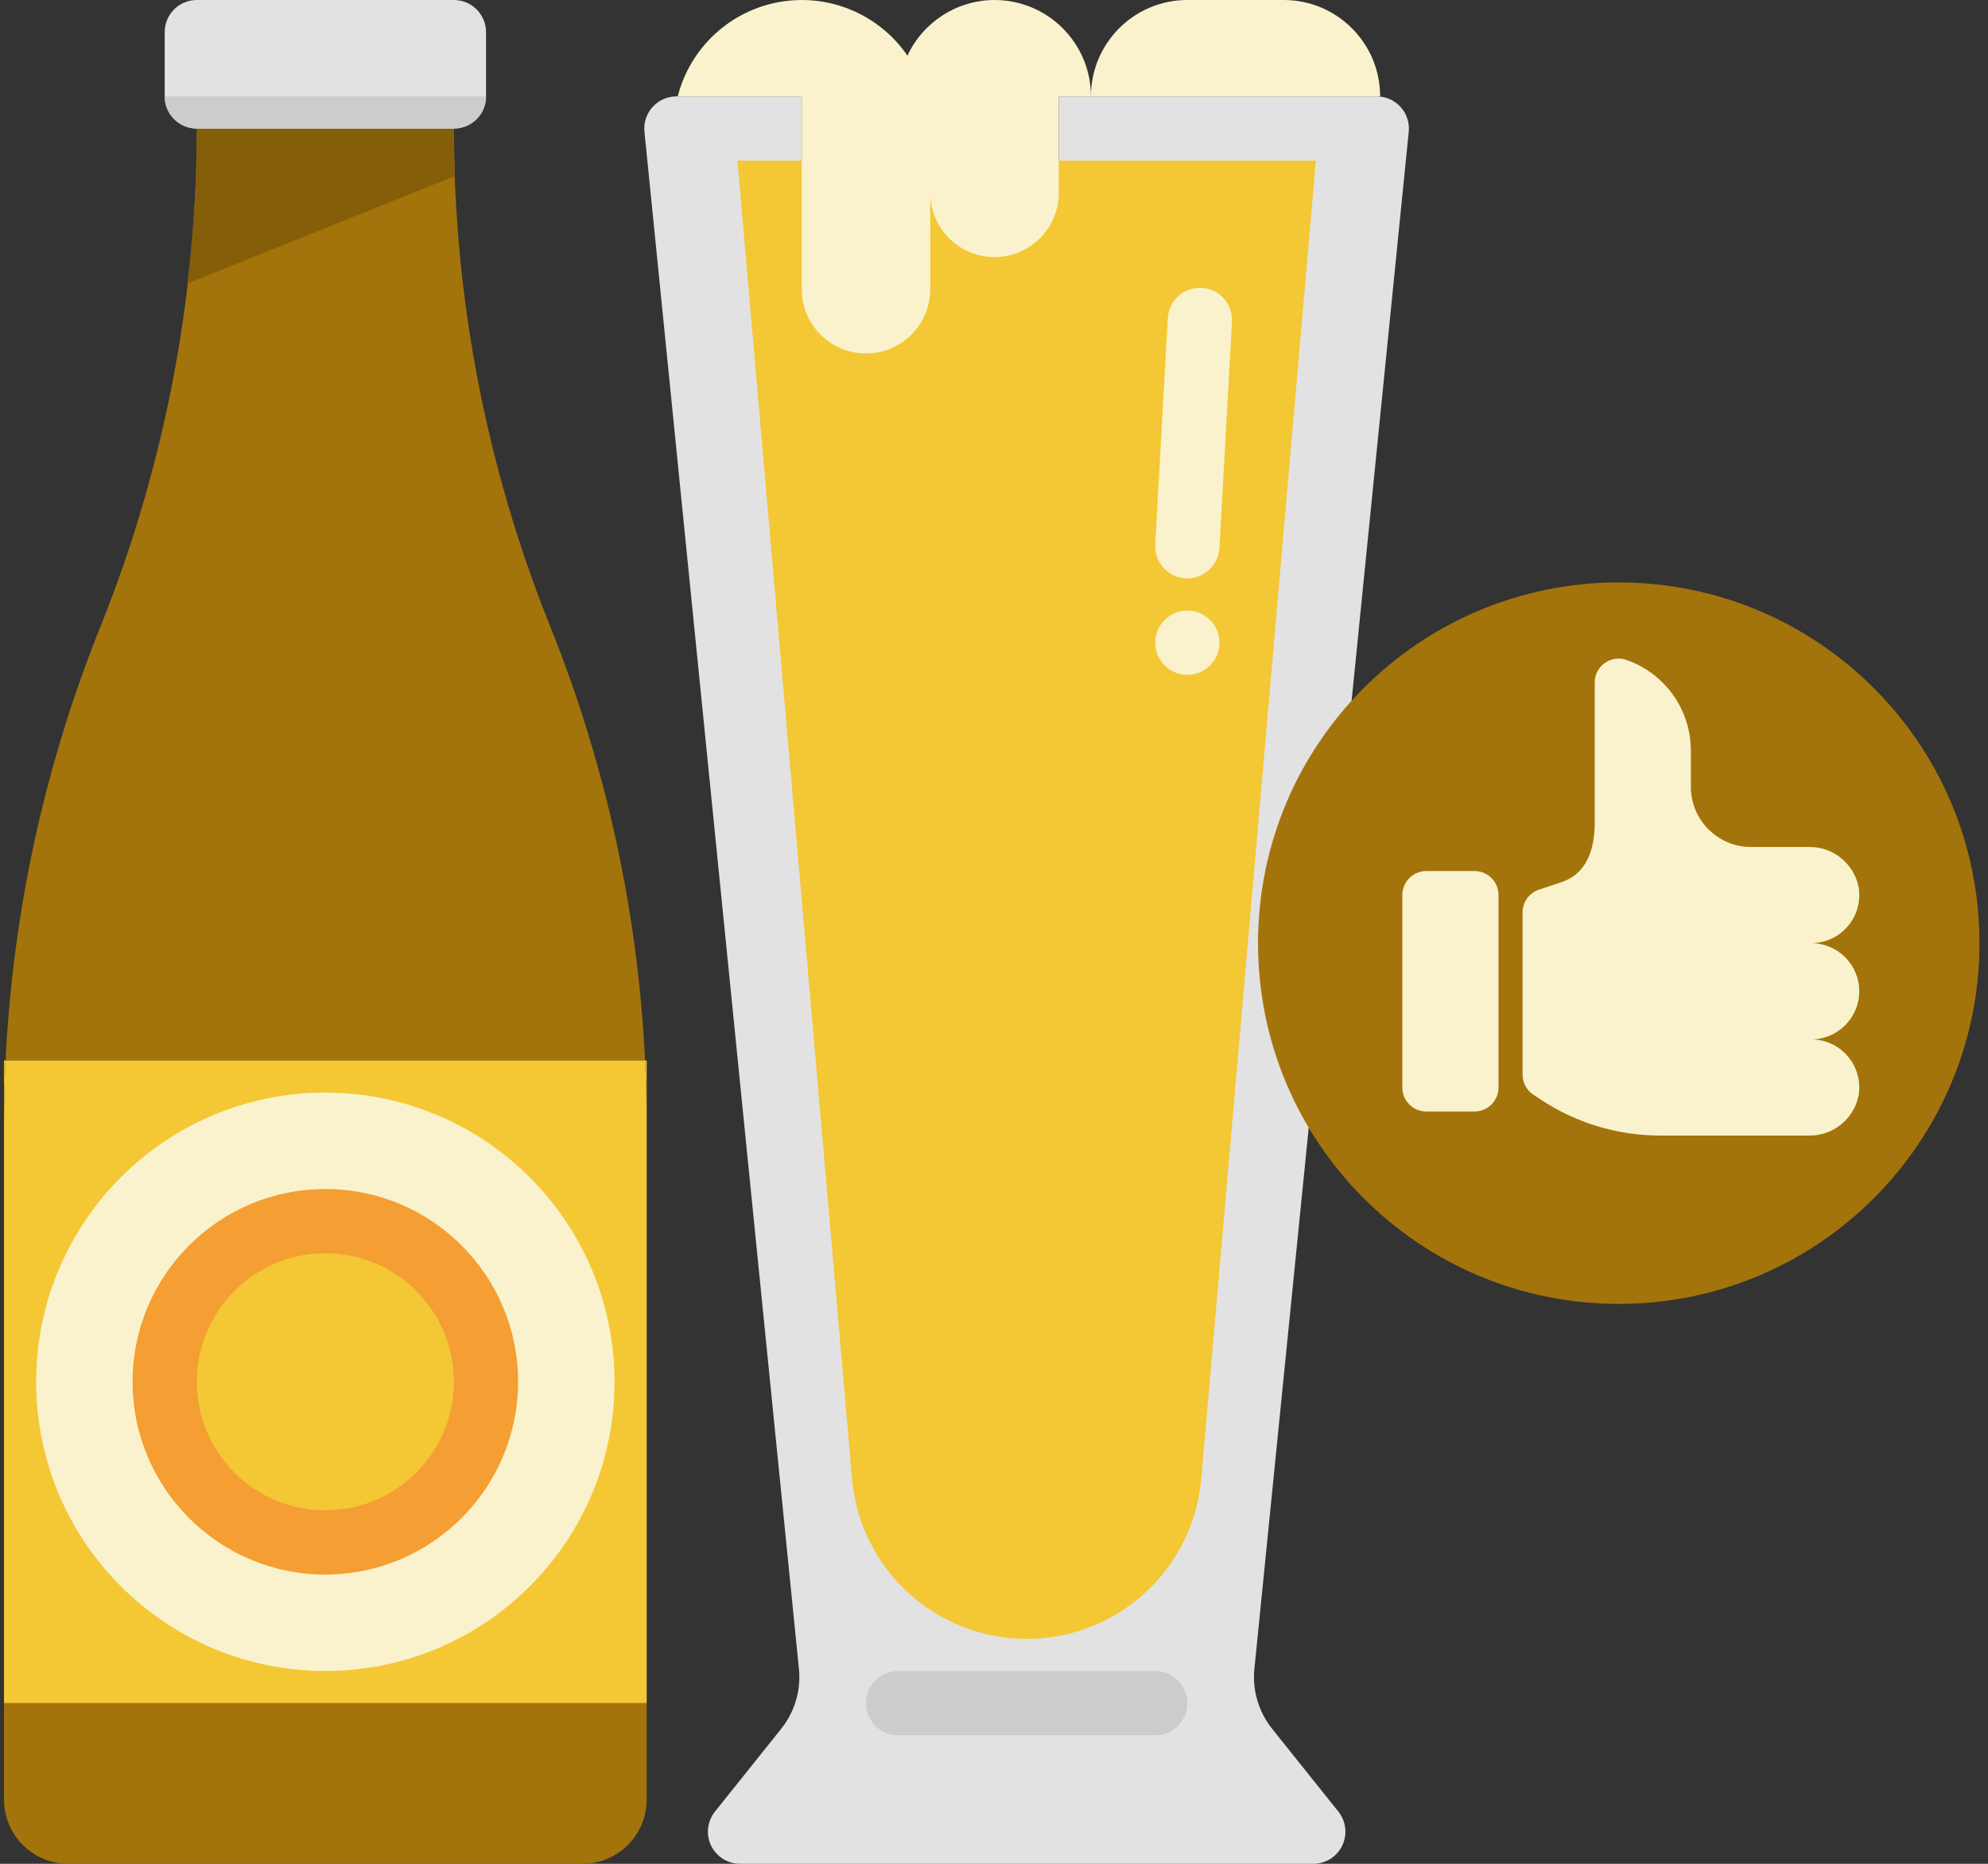 <?xml version="1.0" encoding="UTF-8"?>
<svg width="64px" height="60px" viewBox="0 0 64 60" version="1.1" xmlns="http://www.w3.org/2000/svg" xmlns:xlink="http://www.w3.org/1999/xlink">
    <rect x="0" y="0" width="64" height="60" fill="#333333" stroke="none"/>
    <!-- Generator: Sketch 53.2 (72643) - https://sketchapp.com -->
    <title>Group 2</title>
    <desc>Created with Sketch.</desc>
    <g id="App" stroke="none" stroke-width="1" fill="none" fill-rule="evenodd">
        <g id="home" transform="translate(-71, -136)" fill-rule="nonzero">
            <g id="Group-2" transform="translate(71, 136)">
                <g id="001-beer">
                    <path d="M25.725,53.771 C25.78,54.45 25.573,55.124 25.148,55.655 L23.017,58.319 C22.769,58.63 22.72,59.055 22.892,59.414 C23.065,59.772 23.427,60 23.825,60 L42.278,60 C42.676,60 43.039,59.772 43.211,59.414 C43.383,59.055 43.335,58.63 43.086,58.319 L40.955,55.655 C40.53,55.124 40.323,54.45 40.378,53.771 L45.352,4.241 C45.381,3.952 45.286,3.663 45.091,3.446 C44.896,3.229 44.619,3.105 44.327,3.103 L34.086,3.103 L34.086,6.096 C34.109,7.136 33.384,8.042 32.365,8.248 C31.764,8.351 31.148,8.182 30.682,7.789 C30.216,7.395 29.948,6.817 29.948,6.207 L29.948,9.2 C29.972,10.239 29.246,11.145 28.227,11.352 C27.626,11.454 27.01,11.286 26.544,10.892 C26.079,10.499 25.81,9.92 25.81,9.31 L25.81,3.103 L21.776,3.103 C21.483,3.103 21.205,3.227 21.009,3.444 C20.813,3.661 20.717,3.951 20.747,4.241 L25.725,53.771 Z" id="Path" fill="#E2E2E2"></path>
                    <path d="M23.741,5.172 L42.362,5.172 L38.672,47.606 C38.419,50.521 35.978,52.759 33.052,52.759 C30.126,52.759 27.685,50.521 27.431,47.606 L23.741,5.172 Z" id="Path" fill="#F4C734"></path>
                    <path d="M32.017,0 C30.814,0.002 29.721,0.701 29.214,1.792 C28.299,0.457 26.687,-0.219 25.093,0.064 C23.5,0.347 22.219,1.536 21.818,3.103 L25.81,3.103 L25.81,9.31 C25.81,10.453 26.737,11.379 27.879,11.379 C29.022,11.379 29.948,10.453 29.948,9.31 L29.948,6.207 C29.948,7.349 30.875,8.276 32.017,8.276 C33.16,8.276 34.086,7.349 34.086,6.207 L34.086,3.103 L35.121,3.103 C35.121,1.39 33.731,0 32.017,0 Z" id="Path" fill="#F9F2CC"></path>
                    <path d="M41.328,0 L38.224,0 C36.51,0 35.121,1.39 35.121,3.103 L44.431,3.103 C44.431,1.39 43.041,0 41.328,0 Z" id="Path" fill="#F9F2CC"></path>
                    <path d="M2.198,60 L18.75,60 C19.893,60 20.819,59.074 20.819,57.931 L20.819,54.828 L0.129,54.828 L0.129,57.931 C0.129,59.074 1.056,60 2.198,60 Z" id="Path" fill="#A3740C"></path>
                    <path d="M17.745,20.247 L17.686,20.098 C15.655,15.022 14.612,9.605 14.612,4.138 L6.336,4.138 C6.336,9.605 5.293,15.022 3.263,20.098 L3.203,20.247 C1.431,24.678 0.41,29.372 0.18,34.138 L20.766,34.138 C20.538,29.372 19.517,24.678 17.745,20.247 Z" id="Path" fill="#A3740C"></path>
                    <g id="Group" transform="translate(0, 34.138)" fill="#F4C734">
                        <path d="M20.819,0 L20.768,0 C20.802,0.689 20.819,1.379 20.819,2.069 L20.819,0 Z" id="Path"></path>
                        <path d="M0.129,0 L0.129,2.069 C0.129,1.379 0.146,0.689 0.18,0 L0.129,0 Z" id="Path"></path>
                        <path d="M20.819,2.069 C20.819,1.379 20.802,0.689 20.768,0 L0.18,0 C0.146,0.689 0.129,1.379 0.129,2.069 L0.129,20.69 L20.819,20.69 L20.819,2.069 Z" id="Path"></path>
                    </g>
                    <path d="M10.474,38.276 C7.046,38.276 4.267,41.055 4.267,44.483 C4.267,47.91 7.046,50.69 10.474,50.69 C13.902,50.69 16.681,47.91 16.681,44.483 C16.677,41.056 13.901,38.279 10.474,38.276 Z M10.474,48.621 C8.189,48.621 6.336,46.768 6.336,44.483 C6.336,42.198 8.189,40.345 10.474,40.345 C12.759,40.345 14.612,42.198 14.612,44.483 C14.612,46.768 12.759,48.621 10.474,48.621 Z" id="Shape" fill="#F49E34"></path>
                    <path d="M28.914,53.793 L37.19,53.793 C37.761,53.793 38.224,54.256 38.224,54.828 C38.224,55.399 37.761,55.862 37.19,55.862 L28.914,55.862 C28.343,55.862 27.879,55.399 27.879,54.828 C27.879,54.256 28.343,53.793 28.914,53.793 Z" id="Path" fill="#CCCCCC"></path>
                    <path d="M37.191,17.529 L37.596,10.242 C37.627,9.671 38.116,9.235 38.686,9.266 C39.256,9.298 39.693,9.786 39.661,10.356 L39.257,17.643 C39.225,18.214 38.737,18.65 38.166,18.619 C37.596,18.587 37.159,18.099 37.191,17.529 Z" id="Path" fill="#F9F2CC"></path>
                    <path d="M38.224,19.655 C38.795,19.655 39.259,20.118 39.259,20.69 C39.259,21.261 38.795,21.724 38.224,21.724 C37.653,21.724 37.19,21.261 37.19,20.69 C37.19,20.118 37.653,19.655 38.224,19.655 Z" id="Path" fill="#F9F2CC"></path>
                    <path d="M14.648,5.668 C14.631,5.158 14.612,4.649 14.612,4.138 L6.336,4.138 C6.332,5.805 6.231,7.471 6.034,9.126 L14.648,5.668 Z" id="Path" fill="#855E0A"></path>
                    <path d="M10.474,35.172 C5.332,35.172 1.164,39.341 1.164,44.483 C1.164,49.625 5.332,53.793 10.474,53.793 C15.616,53.793 19.784,49.625 19.784,44.483 C19.779,39.343 15.614,35.178 10.474,35.172 Z M10.474,50.69 C7.046,50.69 4.267,47.91 4.267,44.483 C4.267,41.055 7.046,38.276 10.474,38.276 C13.902,38.276 16.681,41.055 16.681,44.483 C16.677,47.909 13.9,50.686 10.474,50.69 Z" id="Shape" fill="#F9F2CC"></path>
                    <path d="M6.336,0 L14.612,0 C15.183,0 15.647,0.463 15.647,1.034 L15.647,3.103 C15.647,3.675 15.183,4.138 14.612,4.138 L6.336,4.138 C5.765,4.138 5.302,3.675 5.302,3.103 L5.302,1.034 C5.302,0.463 5.765,0 6.336,0 Z" id="Path" fill="#E2E2E2"></path>
                    <path d="M5.302,3.103 C5.302,3.675 5.765,4.138 6.336,4.138 L14.612,4.138 C15.183,4.138 15.647,3.675 15.647,3.103 L5.302,3.103 Z" id="Path" fill="#CCCCCC"></path>
                </g>
                <path d="M63.726,30.363 C63.726,36.776 58.526,41.976 52.113,41.976 C45.699,41.976 40.5,36.776 40.5,30.363 C40.5,23.949 45.699,18.75 52.113,18.75 C58.526,18.75 63.726,23.949 63.726,30.363 Z" id="Path" fill="#A3740C"></path>
                <path d="M49.583,35.386 C50.727,36.149 52.072,36.556 53.448,36.556 L58.224,36.556 C59.002,36.574 59.68,36.031 59.834,35.268 C59.911,34.818 59.785,34.357 59.49,34.009 C59.196,33.66 58.763,33.459 58.306,33.46 C59.162,33.46 59.855,32.766 59.855,31.911 C59.855,31.056 59.162,30.363 58.306,30.363 C58.763,30.363 59.196,30.162 59.49,29.814 C59.785,29.465 59.911,29.004 59.834,28.554 C59.68,27.792 59.002,27.249 58.224,27.266 L56.371,27.266 C55.302,27.266 54.435,26.4 54.435,25.331 L54.435,24.169 C54.436,22.842 53.59,21.662 52.334,21.236 C52.099,21.163 51.844,21.207 51.648,21.354 C51.451,21.501 51.336,21.732 51.339,21.978 L51.339,26.492 C51.339,27.593 50.912,28.184 50.28,28.394 L49.546,28.639 C49.229,28.744 49.016,29.04 49.016,29.374 L49.016,34.595 C49.016,34.853 49.145,35.095 49.361,35.239 L49.583,35.386 Z" id="Path" fill="#F9F2CC"></path>
                <path d="M45.919,28.04 L47.468,28.04 C47.895,28.04 48.242,28.387 48.242,28.815 L48.242,35.008 C48.242,35.436 47.895,35.782 47.468,35.782 L45.919,35.782 C45.492,35.782 45.145,35.436 45.145,35.008 L45.145,28.815 C45.145,28.387 45.492,28.04 45.919,28.04 Z" id="Path" fill="#F9F2CC"></path>
            </g>
        </g>
    </g>
</svg>